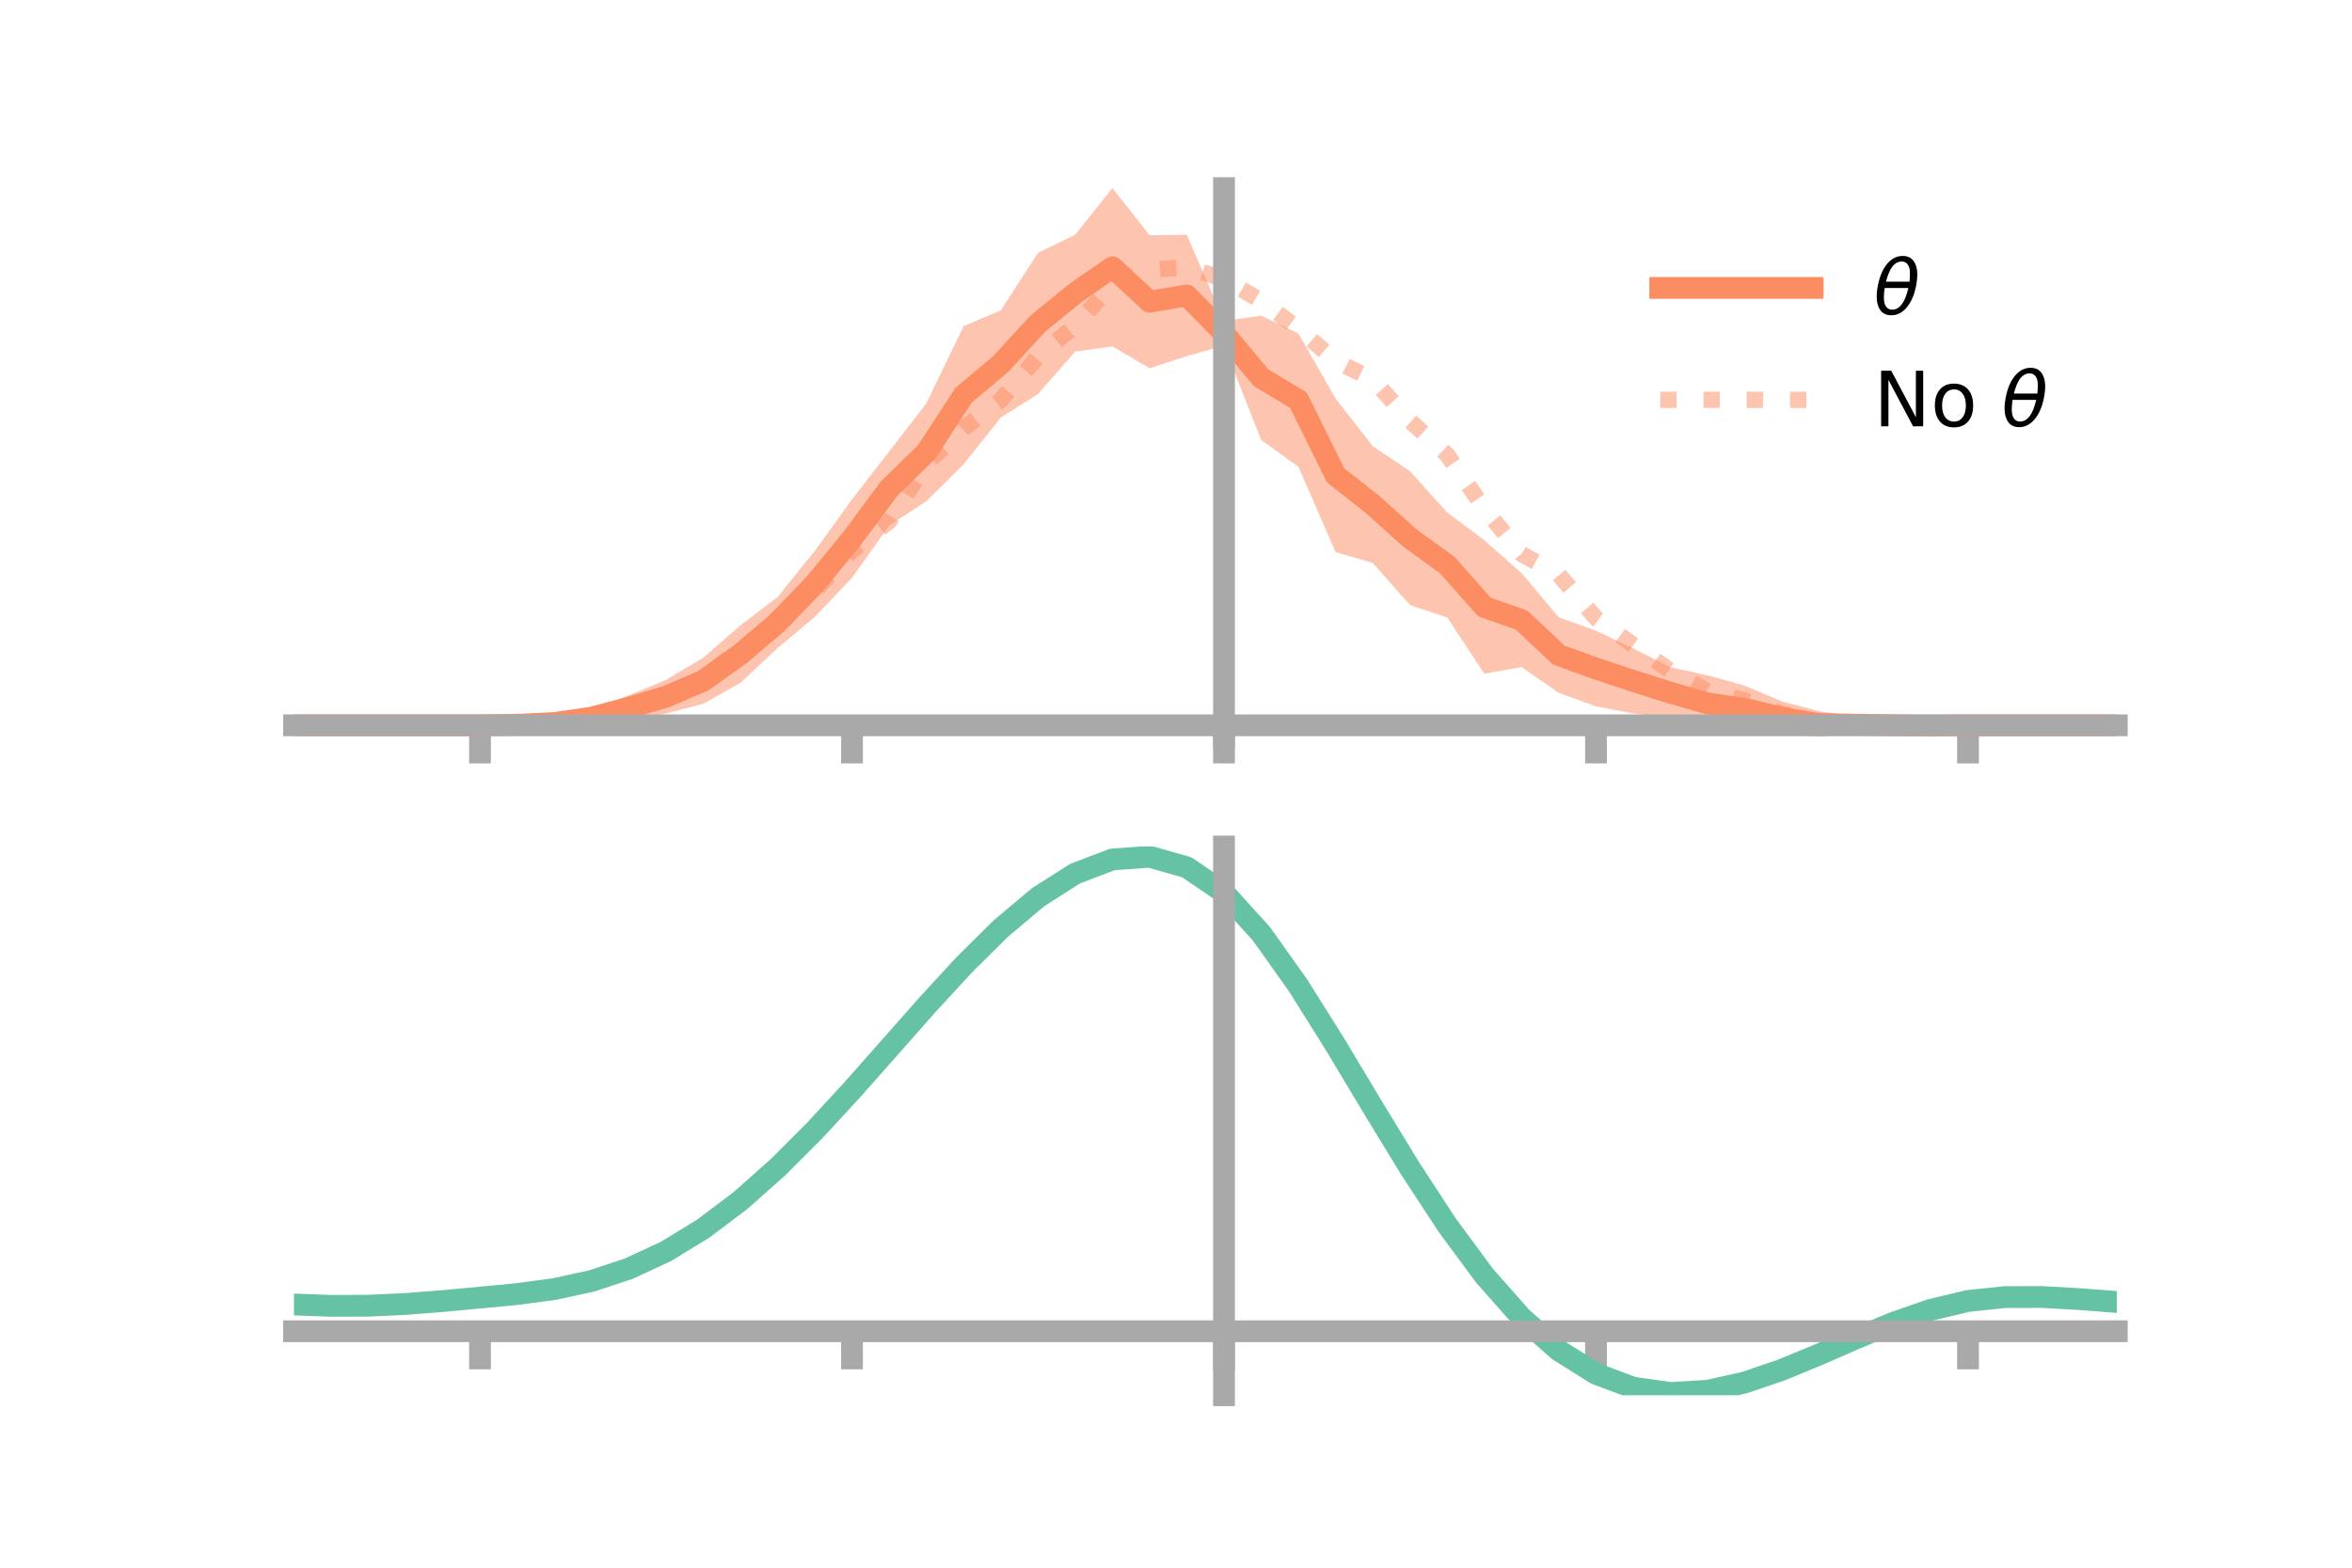 <?xml version="1.0" encoding="utf-8" standalone="no"?>
<!DOCTYPE svg PUBLIC "-//W3C//DTD SVG 1.1//EN"
  "http://www.w3.org/Graphics/SVG/1.1/DTD/svg11.dtd">
<!-- Created with matplotlib (https://matplotlib.org/) -->
<svg height="144pt" version="1.1" viewBox="0 0 216 144" width="216pt" xmlns="http://www.w3.org/2000/svg" xmlns:xlink="http://www.w3.org/1999/xlink">
 <defs>
  <style type="text/css">*{stroke-linecap:butt;stroke-linejoin:round;}</style>
 </defs>
 <g id="figure_1">
  <g id="patch_1">
   <path d="M 0 144 
L 216 144 
L 216 0 
L 0 0 
z
" style="fill:none;"/>
  </g>
  <g id="axes_1">
   <g id="patch_2">
    <path d="M 27 67.68 
L 194.4 67.68 
L 194.4 17.28 
L 27 17.28 
z
" style="fill:none;"/>
   </g>
   <g id="PolyCollection_1">
    <path clip-path="url(#p897519657e)" d="M 27 66.622 
L 27 66.622 
L 30.416 66.622 
L 33.833 66.622 
L 37.249 66.622 
L 40.665 66.622 
L 44.082 66.621 
L 47.498 66.447 
L 50.914 66.025 
L 54.331 65.154 
L 57.747 63.869 
L 61.163 62.451 
L 64.58 60.421 
L 67.996 57.444 
L 71.412 54.84 
L 74.829 50.599 
L 78.245 45.872 
L 81.661 41.466 
L 85.078 37.041 
L 88.494 29.961 
L 91.91 28.506 
L 95.327 23.227 
L 98.743 21.558 
L 102.159 17.28 
L 105.576 21.601 
L 108.992 21.566 
L 112.408 29.472 
L 115.824 28.995 
L 119.241 30.636 
L 122.657 36.613 
L 126.073 40.991 
L 129.49 43.277 
L 132.906 47.074 
L 136.322 49.624 
L 139.739 52.648 
L 143.155 56.704 
L 146.571 57.934 
L 149.988 59.557 
L 153.404 61.288 
L 156.82 62.031 
L 160.237 62.982 
L 163.653 64.432 
L 167.069 65.335 
L 170.486 65.8 
L 173.902 66.221 
L 177.318 66.52 
L 180.735 66.622 
L 184.151 66.622 
L 187.567 66.622 
L 190.984 66.622 
L 194.4 66.622 
L 194.4 66.622 
L 194.4 66.622 
L 190.984 66.622 
L 187.567 66.622 
L 184.151 66.622 
L 180.735 66.622 
L 177.318 66.767 
L 173.902 67.009 
L 170.486 67.331 
L 167.069 67.68 
L 163.653 67.447 
L 160.237 67.237 
L 156.82 67.198 
L 153.404 65.964 
L 149.988 65.534 
L 146.571 64.885 
L 143.155 63.644 
L 139.739 61.274 
L 136.322 61.889 
L 132.906 56.719 
L 129.49 55.579 
L 126.073 51.718 
L 122.657 50.717 
L 119.241 42.868 
L 115.824 40.419 
L 112.408 31.746 
L 108.992 32.707 
L 105.576 33.83 
L 102.159 31.819 
L 98.743 32.294 
L 95.327 36.198 
L 91.91 38.351 
L 88.494 42.648 
L 85.078 46.04 
L 81.661 48.275 
L 78.245 53.074 
L 74.829 56.67 
L 71.412 59.524 
L 67.996 62.729 
L 64.58 64.647 
L 61.163 65.539 
L 57.747 66.162 
L 54.331 66.682 
L 50.914 66.803 
L 47.498 66.698 
L 44.082 66.622 
L 40.665 66.622 
L 37.249 66.622 
L 33.833 66.622 
L 30.416 66.622 
L 27 66.622 
z
" style="fill:#fc8d62;fill-opacity:0.5;"/>
   </g>
   <g id="matplotlib.axis_1">
    <g id="xtick_1">
     <g id="line2d_1">
      <defs>
       <path d="M 0 0 
L 0 3.5 
" id="m42cfc26e09" style="stroke:#a9a9a9;stroke-width:2;"/>
      </defs>
      <g>
       <use style="fill:#a9a9a9;stroke:#a9a9a9;stroke-width:2;" x="44.082" xlink:href="#m42cfc26e09" y="66.622"/>
      </g>
     </g>
    </g>
    <g id="xtick_2">
     <g id="line2d_2">
      <g>
       <use style="fill:#a9a9a9;stroke:#a9a9a9;stroke-width:2;" x="78.245" xlink:href="#m42cfc26e09" y="66.622"/>
      </g>
     </g>
    </g>
    <g id="xtick_3">
     <g id="line2d_3">
      <g>
       <use style="fill:#a9a9a9;stroke:#a9a9a9;stroke-width:2;" x="112.408" xlink:href="#m42cfc26e09" y="66.622"/>
      </g>
     </g>
    </g>
    <g id="xtick_4">
     <g id="line2d_4">
      <g>
       <use style="fill:#a9a9a9;stroke:#a9a9a9;stroke-width:2;" x="146.571" xlink:href="#m42cfc26e09" y="66.622"/>
      </g>
     </g>
    </g>
    <g id="xtick_5">
     <g id="line2d_5">
      <g>
       <use style="fill:#a9a9a9;stroke:#a9a9a9;stroke-width:2;" x="180.735" xlink:href="#m42cfc26e09" y="66.622"/>
      </g>
     </g>
    </g>
   </g>
   <g id="matplotlib.axis_2"/>
   <g id="line2d_6">
    <path clip-path="url(#p897519657e)" d="M 27 66.622 
L 30.416 66.622 
L 33.833 66.622 
L 37.249 66.622 
L 40.665 66.622 
L 44.082 66.622 
L 47.498 66.572 
L 50.914 66.414 
L 54.331 65.918 
L 57.747 65.015 
L 61.163 63.995 
L 64.58 62.534 
L 67.996 60.087 
L 71.412 57.182 
L 74.829 53.635 
L 78.245 49.473 
L 81.661 44.87 
L 85.078 41.541 
L 88.494 36.304 
L 91.91 33.429 
L 95.327 29.713 
L 98.743 26.926 
L 102.159 24.549 
L 105.576 27.716 
L 108.992 27.136 
L 112.408 30.609 
L 115.824 34.707 
L 119.241 36.752 
L 122.657 43.665 
L 126.073 46.354 
L 129.49 49.428 
L 132.906 51.897 
L 136.322 55.757 
L 139.739 56.961 
L 143.155 60.174 
L 146.571 61.41 
L 149.988 62.545 
L 153.404 63.626 
L 156.82 64.615 
L 160.237 65.11 
L 163.653 65.939 
L 167.069 66.507 
L 170.486 66.566 
L 173.902 66.615 
L 177.318 66.644 
L 180.735 66.622 
L 184.151 66.622 
L 187.567 66.622 
L 190.984 66.622 
L 194.4 66.622 
" style="fill:none;stroke:#fc8d62;stroke-linecap:square;stroke-width:2;"/>
   </g>
   <g id="line2d_7">
    <path clip-path="url(#p897519657e)" d="M 27 66.622 
L 30.416 66.622 
L 33.833 66.622 
L 37.249 66.622 
L 40.665 66.622 
L 44.082 66.622 
L 47.498 66.559 
L 50.914 66.255 
L 54.331 65.868 
L 57.747 64.953 
L 61.163 63.806 
L 64.58 62.366 
L 67.996 59.612 
L 71.412 57.153 
L 74.829 54.289 
L 78.245 50.581 
L 81.661 47.876 
L 85.078 42.58 
L 88.494 39.332 
L 91.91 36.748 
L 95.327 32.742 
L 98.743 29.907 
L 102.159 26.134 
L 105.576 24.787 
L 108.992 24.549 
L 112.408 25.617 
L 115.824 27.642 
L 119.241 30.192 
L 122.657 33.15 
L 126.073 34.856 
L 129.49 38.657 
L 132.906 41.777 
L 136.322 46.726 
L 139.739 50.895 
L 143.155 52.791 
L 146.571 56.783 
L 149.988 59.241 
L 153.404 61.617 
L 156.82 63.493 
L 160.237 64.342 
L 163.653 65.565 
L 167.069 66.25 
L 170.486 66.495 
L 173.902 66.722 
L 177.318 66.646 
L 180.735 66.622 
L 184.151 66.622 
L 187.567 66.622 
L 190.984 66.622 
L 194.4 66.622 
" style="fill:none;stroke:#fc8d62;stroke-dasharray:1.5,2.475;stroke-dashoffset:0;stroke-opacity:0.5;stroke-width:1.5;"/>
   </g>
   <g id="patch_3">
    <path d="M 112.408 67.68 
L 112.408 17.28 
" style="fill:none;stroke:#a9a9a9;stroke-linecap:square;stroke-linejoin:miter;stroke-width:2;"/>
   </g>
   <g id="patch_4">
    <path d="M 194.4 67.68 
L 194.4 17.28 
" style="fill:none;"/>
   </g>
   <g id="patch_5">
    <path d="M 27 66.622 
L 194.4 66.622 
" style="fill:none;stroke:#a9a9a9;stroke-linecap:square;stroke-linejoin:miter;stroke-width:2;"/>
   </g>
   <g id="patch_6">
    <path d="M 27 17.28 
L 194.4 17.28 
" style="fill:none;"/>
   </g>
   <g id="legend_1">
    <g id="line2d_8">
     <path d="M 152.47 26.449 
L 166.47 26.449 
" style="fill:none;stroke:#fc8d62;stroke-linecap:square;stroke-width:2;"/>
    </g>
    <g id="line2d_9"/>
    <g id="text_1">
     <!-- $\theta$ -->
     <g transform="translate(172.07 28.899)scale(0.07 -0.07)">
      <defs>
       <path d="M 45.516 34.672 
L 14.453 34.672 
Q 12.359 20.062 14.5 13.875 
Q 17.188 6.25 24.469 6.25 
Q 31.781 6.25 37.359 13.922 
Q 42.234 20.656 45.516 34.672 
z
M 47.016 42.969 
Q 48.344 56.844 46.625 61.719 
Q 43.953 69.438 36.766 69.438 
Q 29.297 69.438 23.828 61.812 
Q 19.531 55.672 16.156 42.969 
z
M 38.188 76.766 
Q 49.906 76.766 54.594 66.406 
Q 59.281 56.109 55.719 37.844 
Q 52.203 19.625 43.453 9.281 
Q 34.766 -1.125 23.047 -1.125 
Q 11.281 -1.125 6.641 9.281 
Q 2 19.625 5.516 37.844 
Q 9.078 56.109 17.719 66.406 
Q 26.422 76.766 38.188 76.766 
z
" id="DejaVuSans-Oblique-952"/>
      </defs>
      <use transform="translate(0 0.234)" xlink:href="#DejaVuSans-Oblique-952"/>
     </g>
    </g>
    <g id="line2d_10">
     <path d="M 152.47 36.724 
L 166.47 36.724 
" style="fill:none;stroke:#fc8d62;stroke-dasharray:1.5,2.475;stroke-dashoffset:0;stroke-opacity:0.5;stroke-width:1.5;"/>
    </g>
    <g id="line2d_11"/>
    <g id="text_2">
     <!-- No $\theta$ -->
     <g transform="translate(172.07 39.174)scale(0.07 -0.07)">
      <defs>
       <path d="M 9.812 72.906 
L 23.094 72.906 
L 55.422 11.922 
L 55.422 72.906 
L 64.984 72.906 
L 64.984 0 
L 51.703 0 
L 19.391 60.984 
L 19.391 0 
L 9.812 0 
z
" id="DejaVuSans-78"/>
       <path d="M 30.609 48.391 
Q 23.391 48.391 19.188 42.75 
Q 14.984 37.109 14.984 27.297 
Q 14.984 17.484 19.156 11.844 
Q 23.344 6.203 30.609 6.203 
Q 37.797 6.203 41.984 11.859 
Q 46.188 17.531 46.188 27.297 
Q 46.188 37.016 41.984 42.703 
Q 37.797 48.391 30.609 48.391 
z
M 30.609 56 
Q 42.328 56 49.016 48.375 
Q 55.719 40.766 55.719 27.297 
Q 55.719 13.875 49.016 6.219 
Q 42.328 -1.422 30.609 -1.422 
Q 18.844 -1.422 12.172 6.219 
Q 5.516 13.875 5.516 27.297 
Q 5.516 40.766 12.172 48.375 
Q 18.844 56 30.609 56 
z
" id="DejaVuSans-111"/>
       <path id="DejaVuSans-32"/>
      </defs>
      <use transform="translate(0 0.234)" xlink:href="#DejaVuSans-78"/>
      <use transform="translate(74.805 0.234)" xlink:href="#DejaVuSans-111"/>
      <use transform="translate(135.986 0.234)" xlink:href="#DejaVuSans-32"/>
      <use transform="translate(167.773 0.234)" xlink:href="#DejaVuSans-Oblique-952"/>
     </g>
    </g>
   </g>
  </g>
  <g id="axes_2">
   <g id="patch_7">
    <path d="M 27 128.16 
L 194.4 128.16 
L 194.4 77.76 
L 27 77.76 
z
" style="fill:none;"/>
   </g>
   <g id="PolyCollection_2">
    <path clip-path="url(#pe4d4262dee)" d="M 27 119.87 
L 27 119.775 
L 30.416 119.909 
L 33.833 119.893 
L 37.249 119.727 
L 40.665 119.447 
L 44.082 119.119 
L 47.498 118.783 
L 50.914 118.312 
L 54.331 117.562 
L 57.747 116.419 
L 61.163 114.807 
L 64.58 112.684 
L 67.996 110.053 
L 71.412 106.952 
L 74.829 103.454 
L 78.245 99.665 
L 81.661 95.713 
L 85.078 91.753 
L 88.494 87.952 
L 91.91 84.491 
L 95.327 81.556 
L 98.743 79.336 
L 102.159 78.012 
L 105.576 77.76 
L 108.992 78.744 
L 112.408 81.108 
L 115.824 84.916 
L 119.241 89.796 
L 122.657 95.326 
L 126.073 101.111 
L 129.49 106.803 
L 132.906 112.112 
L 136.322 116.811 
L 139.739 120.741 
L 143.155 123.803 
L 146.571 125.967 
L 149.988 127.257 
L 153.404 127.749 
L 156.82 127.552 
L 160.237 126.804 
L 163.653 125.655 
L 167.069 124.265 
L 170.486 122.794 
L 173.902 121.397 
L 177.318 120.222 
L 180.735 119.411 
L 184.151 119.058 
L 187.567 119.056 
L 190.984 119.259 
L 194.4 119.533 
L 194.4 119.652 
L 194.4 119.652 
L 190.984 119.401 
L 187.567 119.217 
L 184.151 119.229 
L 180.735 119.586 
L 177.318 120.404 
L 173.902 121.602 
L 170.486 123.038 
L 167.069 124.556 
L 163.653 125.991 
L 160.237 127.176 
L 156.82 127.949 
L 153.404 128.16 
L 149.988 127.681 
L 146.571 126.414 
L 143.155 124.3 
L 139.739 121.323 
L 136.322 117.514 
L 132.906 112.963 
L 129.49 107.821 
L 126.073 102.303 
L 122.657 96.69 
L 119.241 91.319 
L 115.824 86.577 
L 112.408 82.878 
L 108.992 80.586 
L 105.576 79.634 
L 102.159 79.877 
L 98.743 81.151 
L 95.327 83.284 
L 91.91 86.098 
L 88.494 89.411 
L 85.078 93.044 
L 81.661 96.825 
L 78.245 100.594 
L 74.829 104.208 
L 71.412 107.546 
L 67.996 110.51 
L 64.58 113.035 
L 61.163 115.083 
L 57.747 116.65 
L 54.331 117.766 
L 50.914 118.497 
L 47.498 118.95 
L 44.082 119.266 
L 40.665 119.571 
L 37.249 119.827 
L 33.833 119.974 
L 30.416 119.988 
L 27 119.87 
z
" style="fill:#66c2a5;fill-opacity:0.5;"/>
   </g>
   <g id="matplotlib.axis_3">
    <g id="xtick_6">
     <g id="line2d_12">
      <g>
       <use style="fill:#a9a9a9;stroke:#a9a9a9;stroke-width:2;" x="44.082" xlink:href="#m42cfc26e09" y="122.283"/>
      </g>
     </g>
    </g>
    <g id="xtick_7">
     <g id="line2d_13">
      <g>
       <use style="fill:#a9a9a9;stroke:#a9a9a9;stroke-width:2;" x="78.245" xlink:href="#m42cfc26e09" y="122.283"/>
      </g>
     </g>
    </g>
    <g id="xtick_8">
     <g id="line2d_14">
      <g>
       <use style="fill:#a9a9a9;stroke:#a9a9a9;stroke-width:2;" x="112.408" xlink:href="#m42cfc26e09" y="122.283"/>
      </g>
     </g>
    </g>
    <g id="xtick_9">
     <g id="line2d_15">
      <g>
       <use style="fill:#a9a9a9;stroke:#a9a9a9;stroke-width:2;" x="146.571" xlink:href="#m42cfc26e09" y="122.283"/>
      </g>
     </g>
    </g>
    <g id="xtick_10">
     <g id="line2d_16">
      <g>
       <use style="fill:#a9a9a9;stroke:#a9a9a9;stroke-width:2;" x="180.735" xlink:href="#m42cfc26e09" y="122.283"/>
      </g>
     </g>
    </g>
   </g>
   <g id="matplotlib.axis_4"/>
   <g id="line2d_17">
    <path clip-path="url(#pe4d4262dee)" d="M 27 119.822 
L 30.416 119.948 
L 33.833 119.934 
L 37.249 119.777 
L 40.665 119.509 
L 44.082 119.192 
L 47.498 118.866 
L 50.914 118.405 
L 54.331 117.664 
L 57.747 116.534 
L 61.163 114.945 
L 64.58 112.86 
L 67.996 110.282 
L 71.412 107.249 
L 74.829 103.831 
L 78.245 100.129 
L 81.661 96.269 
L 85.078 92.398 
L 88.494 88.681 
L 91.91 85.294 
L 95.327 82.42 
L 98.743 80.243 
L 102.159 78.944 
L 105.576 78.697 
L 108.992 79.665 
L 112.408 81.993 
L 115.824 85.747 
L 119.241 90.558 
L 122.657 96.008 
L 126.073 101.707 
L 129.49 107.312 
L 132.906 112.538 
L 136.322 117.163 
L 139.739 121.032 
L 143.155 124.052 
L 146.571 126.191 
L 149.988 127.469 
L 153.404 127.954 
L 156.82 127.75 
L 160.237 126.99 
L 163.653 125.823 
L 167.069 124.411 
L 170.486 122.916 
L 173.902 121.5 
L 177.318 120.313 
L 180.735 119.499 
L 184.151 119.143 
L 187.567 119.137 
L 190.984 119.33 
L 194.4 119.593 
" style="fill:none;stroke:#66c2a5;stroke-linecap:square;stroke-width:2;"/>
   </g>
   <g id="patch_8">
    <path d="M 112.408 128.16 
L 112.408 77.76 
" style="fill:none;stroke:#a9a9a9;stroke-linecap:square;stroke-linejoin:miter;stroke-width:2;"/>
   </g>
   <g id="patch_9">
    <path d="M 194.4 128.16 
L 194.4 77.76 
" style="fill:none;"/>
   </g>
   <g id="patch_10">
    <path d="M 27 122.283 
L 194.4 122.283 
" style="fill:none;stroke:#a9a9a9;stroke-linecap:square;stroke-linejoin:miter;stroke-width:2;"/>
   </g>
   <g id="patch_11">
    <path d="M 27 77.76 
L 194.4 77.76 
" style="fill:none;"/>
   </g>
  </g>
 </g>
 <defs>
  <clipPath id="p897519657e">
   <rect height="50.4" width="167.4" x="27" y="17.28"/>
  </clipPath>
  <clipPath id="pe4d4262dee">
   <rect height="50.4" width="167.4" x="27" y="77.76"/>
  </clipPath>
 </defs>
</svg>
